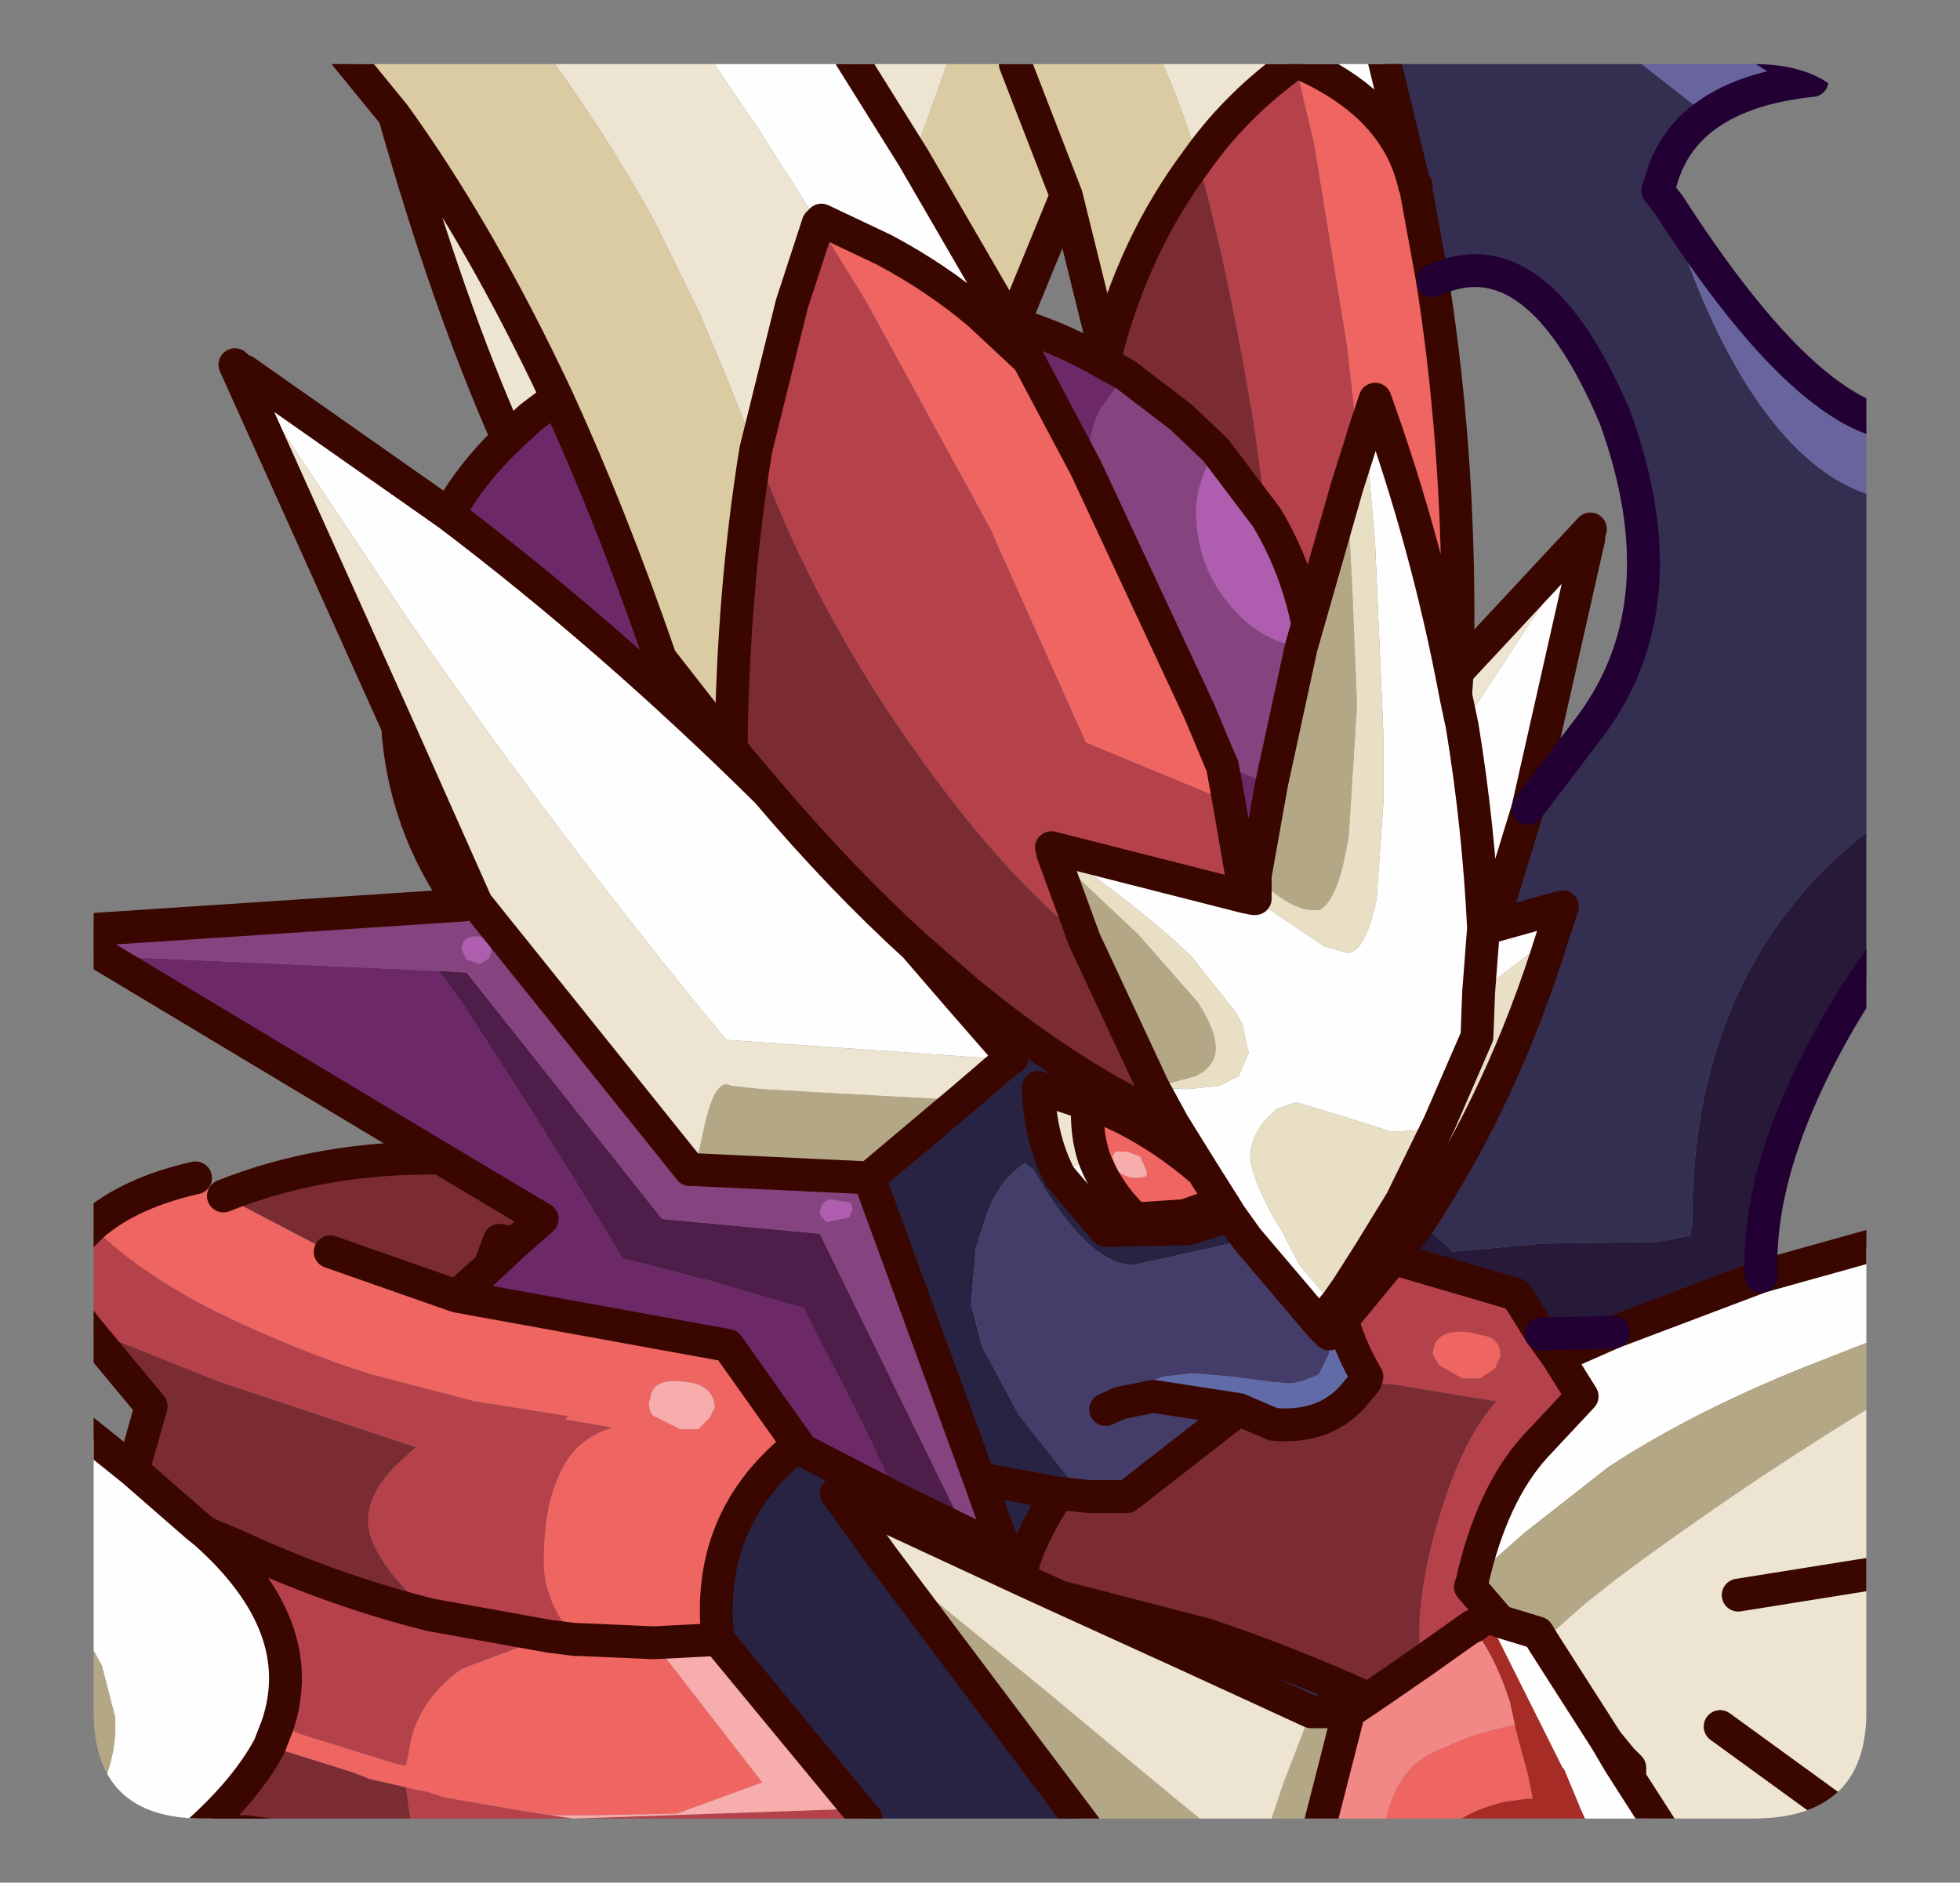 <?xml version="1.0" encoding="UTF-8" standalone="no"?>
<svg xmlns:ffdec="https://www.free-decompiler.com/flash" xmlns:xlink="http://www.w3.org/1999/xlink" ffdec:objectType="frame" height="57.3px" width="59.65px" xmlns="http://www.w3.org/2000/svg">
  <rect width="100%" height="100%" fill="#808080" stroke="none"/>
  <g transform="matrix(1.0, 0.0, 0.0, 1.0, 2.85, 1.95)">
    <clipPath id="clipPath0" transform="matrix(1.0, 0.0, 0.0, 1.0, 0.0, 0.0)">
      <path d="M50.5 0.0 Q53.95 0.0 53.95 3.3 L53.95 50.15 Q53.95 53.4 50.5 53.4 L3.3 53.4 Q0.0 53.4 0.0 50.15 L0.0 3.3 Q0.0 0.0 3.3 0.0 L50.5 0.0" fill="#000000" fill-rule="evenodd" stroke="none"/>
    </clipPath>
    <g clip-path="url(#clipPath0)">
      <use ffdec:characterId="2" height="57.3" transform="matrix(1.0, 0.0, 0.0, 1.0, -2.85, -1.95)" width="59.65" xlink:href="#shape1"/>
    </g>
    <use ffdec:characterId="3" height="53.4" transform="matrix(1.0, 0.0, 0.0, 1.0, 0.0, 0.0)" width="53.95" xlink:href="#shape2"/>
  </g>
  <defs>
    <g id="shape1" transform="matrix(1.0, 0.0, 0.0, 1.0, 2.85, 1.95)">
      <path d="M17.9 -1.45 L22.2 -1.45 23.45 -1.45 22.95 -0.35 24.95 2.85 27.85 7.85 28.45 9.0 26.95 7.6 Q25.65 6.5 24.05 5.65 L22.15 4.75 22.05 4.85 21.15 3.4 21.0 3.2 20.25 2.0 17.9 -1.45 M36.2 -1.45 L38.95 -1.45 40.2 3.7 Q39.65 1.2 36.55 -0.1 L36.2 -1.45 M50.75 36.9 L56.3 35.35 56.3 38.0 52.6 39.45 Q48.85 40.9 46.1 42.7 L43.55 44.7 42.7 45.45 41.95 46.2 Q42.55 43.55 43.85 42.1 L45.3 40.55 44.55 39.35 46.25 38.6 50.75 36.9 M48.45 54.85 L46.0 54.85 45.8 54.35 45.25 53.1 44.75 51.9 44.7 51.85 42.4 47.25 42.8 47.4 43.95 47.75 44.1 48.0 46.05 51.05 46.4 51.65 46.75 52.2 48.45 54.85 M1.9 54.85 L-1.25 54.85 Q0.8 52.35 0.65 50.3 L0.25 48.75 -0.05 48.2 Q-0.85 46.95 -2.35 45.45 L-2.35 39.95 1.2 42.8 3.15 44.5 3.4 44.7 Q6.6 47.55 5.6 50.55 L5.35 51.2 Q4.65 52.5 3.2 53.8 L2.4 54.5 2.35 54.5 1.9 54.85 M4.6 9.35 L10.8 13.7 Q15.75 17.45 20.5 22.15 22.75 24.8 25.0 26.85 L26.25 28.3 27.95 30.25 27.85 30.3 19.25 29.7 Q14.2 23.6 9.5 16.8 L4.9 9.9 4.6 9.35 M22.2 -1.45 L22.95 -0.35 22.2 -1.45 M43.65 22.65 L42.55 26.25 44.7 25.65 44.4 26.55 42.15 28.25 42.1 29.6 40.95 32.25 40.3 32.45 39.5 32.5 38.1 32.05 36.6 31.6 36.0 31.8 35.6 32.2 Q35.2 32.75 35.2 33.25 35.2 33.75 35.85 35.0 L36.15 35.5 36.7 36.55 37.75 37.8 37.35 38.4 35.1 35.75 34.6 35.05 34.35 34.65 33.75 33.7 32.85 32.25 32.25 31.15 33.25 31.2 34.25 31.1 34.85 30.8 35.15 30.1 34.95 29.2 34.75 28.85 33.4 27.15 Q31.55 25.4 29.15 23.85 L35.05 25.35 35.3 25.4 37.45 26.85 38.15 27.05 Q38.7 27.05 39.05 25.4 L39.05 25.35 39.25 22.5 39.25 20.35 39.0 14.6 38.7 11.1 39.0 10.2 Q40.6 14.65 41.45 19.2 L41.65 20.15 45.1 14.9 45.5 14.45 43.65 22.65 M42.55 26.25 L42.3 26.3 Q42.15 23.2 41.65 20.15 42.15 23.2 42.3 26.3 L42.55 26.25 M42.15 28.25 L42.3 26.3 42.15 28.25 M33.2 35.05 L33.3 35.45 30.8 35.5 29.4 33.85 Q29.85 33.5 30.45 33.3 30.85 34.35 31.7 35.15 L33.2 35.05" fill="#ffffff" fill-rule="evenodd" stroke="none"/>
      <path d="M14.1 10.15 Q15.75 13.75 17.25 18.1 L19.4 20.85 20.5 22.15 Q15.75 17.45 10.8 13.7 11.5 12.45 12.6 11.4 L13.3 10.75 14.1 10.15 M10.55 33.3 L0.3 27.15 10.5 27.6 11.2 28.55 13.2 31.65 14.45 33.65 16.1 36.35 17.1 36.6 18.4 36.95 18.65 37.0 21.2 37.75 21.6 37.85 22.85 40.3 23.6 41.8 24.5 43.7 21.4 42.1 21.5 42.1 19.3 39.0 11.05 37.5 12.05 36.6 12.8 35.9 13.65 35.15 10.55 33.3 M11.2 25.6 Q9.45 23.15 9.25 20.15 L11.65 25.55 11.2 25.6 M27.85 7.85 L28.0 7.9 Q29.5 8.35 30.85 9.15 L31.4 9.45 31.0 10.0 30.65 10.5 Q30.35 10.95 30.2 12.3 L28.45 9.0 27.85 7.85 M34.3 21.25 Q35.05 21.65 35.85 21.9 L35.35 24.7 35.35 25.35 35.3 25.4 35.05 25.35 34.55 22.45 34.35 21.35 34.3 21.25 M26.25 28.3 L25.0 26.85 26.55 28.2 26.25 28.3" fill="#6d2867" fill-rule="evenodd" stroke="none"/>
      <path d="M10.5 27.6 L11.35 27.65 17.3 35.15 22.1 35.6 26.55 44.7 24.5 43.7 23.6 41.8 22.85 40.3 21.6 37.85 21.2 37.75 18.65 37.0 18.4 36.95 17.1 36.6 16.1 36.35 14.45 33.65 13.2 31.65 11.2 28.55 10.5 27.6" fill="#4e1d4a" fill-rule="evenodd" stroke="none"/>
      <path d="M23.45 54.85 L10.4 54.85 9.8 54.55 9.5 52.45 10.2 52.6 10.65 52.75 12.95 53.15 13.9 53.3 14.6 53.4 23.25 53.1 23.5 53.4 23.45 54.85 M-0.2 38.5 L-0.7 37.85 -0.7 36.0 -0.05 35.35 Q1.1 36.55 3.2 37.7 5.0 38.65 7.45 39.55 L7.75 39.65 8.35 39.85 11.6 40.7 14.45 41.15 14.35 41.25 15.8 41.5 Q14.6 41.85 14.15 43.0 13.7 43.95 13.7 45.6 13.7 46.45 14.2 47.3 L14.4 47.5 14.65 47.95 13.85 47.85 11.85 48.6 11.2 48.85 Q10.55 49.3 10.15 49.9 9.8 50.4 9.65 51.05 L9.55 51.6 9.5 51.8 9.25 51.75 6.35 50.85 5.6 50.55 Q6.6 47.55 3.4 44.7 L4.35 45.1 Q7.15 46.4 10.05 47.15 L10.25 47.2 10.05 47.0 9.8 46.75 Q8.35 45.3 8.35 44.35 8.35 43.5 9.2 42.65 L9.8 42.1 3.8 40.1 -0.2 38.5 M36.55 -0.1 L37.15 2.45 38.15 8.6 38.5 11.75 38.15 12.85 36.95 17.05 Q36.6 15.3 35.7 13.8 L35.3 10.9 Q34.5 6.1 33.6 2.9 34.7 1.35 36.3 0.15 L36.55 -0.1 M38.0 38.25 L38.15 38.05 39.55 36.35 43.3 37.45 44.05 38.65 44.55 39.35 45.3 40.55 43.85 42.1 Q42.55 43.55 41.95 46.2 L41.9 46.35 Q41.55 46.55 41.75 46.9 L42.0 47.55 41.95 47.55 40.4 48.65 40.35 48.25 40.35 47.4 Q40.45 45.7 41.1 43.75 41.8 41.65 42.7 40.7 L42.05 40.6 39.65 40.2 39.15 40.15 38.7 40.1 38.75 39.95 Q38.3 39.2 38.0 38.25 M40.95 39.6 L41.65 40.0 42.2 40.0 42.65 39.7 42.8 39.35 Q42.85 38.95 42.5 38.75 L41.85 38.6 Q41.0 38.5 40.8 39.0 L40.75 39.25 40.95 39.6 M20.15 11.75 L21.25 7.3 22.05 4.85 23.5 7.2 27.35 14.25 27.45 14.5 30.2 20.65 34.55 22.45 35.05 25.35 29.15 23.85 29.2 24.05 30.15 26.65 Q28.35 25.2 26.5 22.9 22.25 17.55 20.15 11.75 M13.85 47.85 L10.25 47.2 13.85 47.85 M46.75 52.2 L46.4 51.65 46.5 51.6 46.75 51.85 46.75 52.2" fill="#b6414a" fill-rule="evenodd" stroke="none"/>
      <path d="M40.6 54.85 L39.1 54.85 Q39.25 52.75 40.1 51.85 40.5 51.45 41.2 51.2 42.0 50.8 43.25 50.55 L43.35 50.95 43.65 52.05 43.8 52.8 43.6 52.8 42.9 52.9 Q42.1 53.1 41.55 53.45 L41.0 54.0 40.6 54.85 M-0.05 35.35 Q1.1 34.35 3.1 33.9 L3.95 34.45 7.2 36.15 11.05 37.5 19.3 39.0 21.5 42.1 21.4 42.1 21.35 42.1 Q18.6 44.35 19.0 47.95 L17.05 48.05 14.75 47.95 14.65 47.95 14.75 47.95 17.05 48.05 20.35 52.3 17.75 53.25 15.3 53.3 13.9 53.3 12.95 53.15 10.65 52.75 10.2 52.6 9.5 52.45 8.4 52.2 7.9 52.0 5.35 51.2 5.6 50.55 6.35 50.85 9.25 51.75 9.5 51.8 9.55 51.6 9.65 51.05 Q9.8 50.4 10.15 49.9 10.55 49.3 11.2 48.85 L11.85 48.6 13.85 47.85 14.65 47.95 14.4 47.5 14.2 47.3 Q13.7 46.45 13.7 45.6 13.7 43.95 14.15 43.0 14.6 41.85 15.8 41.5 L14.35 41.25 14.45 41.15 11.6 40.7 8.35 39.85 7.75 39.65 7.45 39.55 Q5.0 38.65 3.2 37.7 1.1 36.55 -0.05 35.35 M41.5 18.5 L41.45 19.2 Q40.6 14.65 39.0 10.2 L38.7 11.1 38.5 11.75 38.15 8.6 37.15 2.45 36.55 -0.1 Q39.65 1.2 40.2 3.7 L40.25 3.7 40.25 3.85 40.75 6.6 Q41.65 12.35 41.5 18.5 M40.95 39.6 L40.75 39.25 40.8 39.0 Q41.0 38.5 41.85 38.6 L42.5 38.75 Q42.85 38.95 42.8 39.35 L42.65 39.7 42.2 40.0 41.65 40.0 40.95 39.6 M42.0 47.55 L41.75 46.9 Q41.55 46.55 41.9 46.35 L42.8 47.4 42.4 47.25 42.0 47.55 M30.2 12.3 L33.65 19.7 34.3 21.25 34.35 21.35 34.55 22.45 30.2 20.65 27.45 14.5 27.35 14.25 23.5 7.2 22.05 4.85 22.15 4.75 24.05 5.65 Q25.65 6.5 26.95 7.6 L28.45 9.0 30.2 12.3 M16.9 40.75 Q16.9 41.05 17.05 41.15 L17.85 41.55 18.4 41.55 18.75 41.2 18.9 40.9 18.9 40.85 Q18.85 40.15 17.9 40.1 17.05 40.0 16.95 40.55 L16.9 40.75 M31.1 33.1 L31.0 33.25 31.15 33.7 Q31.45 33.9 31.7 33.9 L31.8 33.9 32.05 33.85 32.05 33.7 31.85 33.25 31.45 33.1 31.1 33.1 M34.35 34.65 L33.2 35.05 31.7 35.15 Q30.85 34.35 30.45 33.3 30.2 32.55 30.25 31.65 30.8 31.8 31.3 32.05 32.6 32.7 33.75 33.7 L34.35 34.65 M46.5 51.6 L46.4 51.65 46.05 51.05 46.5 51.6" fill="#ef6562" fill-rule="evenodd" stroke="none"/>
      <path d="M56.3 38.0 L56.3 39.55 Q51.05 42.6 46.35 46.1 L45.4 46.85 44.1 48.0 43.95 47.75 42.8 47.4 41.9 46.35 41.95 46.2 42.7 45.45 43.55 44.7 46.1 42.7 Q48.85 40.9 52.6 39.45 L56.3 38.0 M37.0 54.85 L31.1 54.85 30.7 54.35 24.05 45.5 28.9 49.45 31.6 51.7 33.05 52.9 35.25 54.7 35.35 54.8 35.5 54.45 36.2 52.35 37.05 50.15 38.2 50.15 37.0 54.85 M-1.25 54.85 L-2.35 54.85 -2.35 45.45 Q-0.85 46.95 -0.05 48.2 L0.25 48.75 0.65 50.3 Q0.8 52.35 -1.25 54.85 M35.85 21.9 L36.75 17.75 36.95 17.05 38.15 12.85 38.15 13.05 38.3 15.85 38.45 19.5 38.2 23.45 Q37.9 25.45 37.3 25.75 L37.1 25.75 Q36.55 25.75 35.7 25.05 L35.6 24.95 35.35 24.7 35.85 21.9 M23.6 33.9 L18.3 33.65 18.55 32.5 Q18.9 30.8 19.4 31.1 L20.35 31.2 22.1 31.3 25.75 31.5 26.45 31.5 23.6 33.9 M29.2 24.05 L31.8 26.5 33.6 28.55 Q34.15 29.4 34.15 29.95 34.15 30.5 33.55 30.8 L32.25 31.15 30.15 26.65 29.2 24.05" fill="#b5a886" fill-rule="evenodd" stroke="none"/>
      <path d="M9.15 1.55 Q11.75 5.15 14.1 10.15 L13.3 10.75 12.6 11.4 Q10.8 7.35 9.15 1.55 M20.15 11.75 L19.1 9.15 18.55 7.85 18.45 7.6 17.1 4.85 Q15.35 1.65 12.95 -1.45 L17.9 -1.45 20.25 2.0 21.0 3.2 21.15 3.4 22.05 4.85 21.25 7.3 20.15 11.75 M23.45 -1.45 L26.5 -1.45 26.35 -1.05 24.95 2.85 22.95 -0.35 23.45 -1.45 M31.75 -1.45 L36.2 -1.45 36.55 -0.1 36.3 0.15 Q34.7 1.35 33.6 2.9 32.75 0.1 31.75 -1.45 M56.3 39.55 L56.3 45.6 56.3 54.85 55.35 54.85 48.45 54.85 46.75 52.2 46.75 51.85 46.5 51.6 46.05 51.05 44.1 48.0 45.4 46.85 46.35 46.1 Q51.05 42.6 56.3 39.55 M9.25 20.15 L4.3 9.15 4.45 9.3 4.6 9.35 4.9 9.9 9.5 16.8 Q14.2 23.6 19.25 29.7 L27.85 30.3 26.45 31.5 25.75 31.5 22.1 31.3 20.35 31.2 19.4 31.1 Q18.9 30.8 18.55 32.5 L18.3 33.65 18.15 33.65 11.65 25.55 9.25 20.15 M41.5 18.5 L45.55 14.15 45.5 14.35 45.5 14.45 45.1 14.9 41.65 20.15 41.45 19.2 41.5 18.5 M50.05 46.6 L56.3 45.6 50.05 46.6 M35.35 25.35 L35.35 25.4 35.3 25.4 35.35 25.35 M34.35 34.65 L34.6 35.05 33.3 35.45 33.2 35.05 34.35 34.65 M30.25 31.65 Q30.2 32.55 30.45 33.3 29.85 33.5 29.4 33.85 28.8 32.7 28.75 31.15 L30.25 31.65 M24.05 45.5 L22.6 43.5 28.2 46.1 29.4 46.65 33.35 48.45 37.05 50.15 36.2 52.35 35.5 54.45 35.35 54.8 35.25 54.7 33.05 52.9 31.6 51.7 28.9 49.45 24.05 45.5 M49.5 50.6 L55.35 54.85 49.5 50.6" fill="#eee6d2" fill-rule="evenodd" stroke="none"/>
      <path d="M34.15 11.75 L35.7 13.8 Q36.6 15.3 36.95 17.05 L36.75 17.75 36.15 17.6 Q35.3 17.3 34.7 16.6 33.55 15.35 33.55 13.6 33.55 12.75 34.15 11.75 M11.75 27.4 L11.35 27.25 11.2 26.95 Q11.2 26.55 11.65 26.55 12.1 26.55 12.1 27.0 L12.05 27.2 11.75 27.4 M22.4 34.55 L23.05 34.65 23.1 34.85 23.0 35.1 22.3 35.25 22.1 35.0 Q22.1 34.65 22.4 34.55" fill="#b05eb0" fill-rule="evenodd" stroke="none"/>
      <path d="M30.55 54.85 L23.45 54.85 23.5 53.4 23.25 53.1 19.0 47.95 Q18.6 44.35 21.35 42.1 L21.4 42.1 24.5 43.7 26.55 44.7 27.75 45.3 26.95 43.05 23.6 33.9 26.45 31.5 27.85 30.3 27.95 30.25 26.25 28.3 26.55 28.2 Q29.75 30.85 32.85 32.25 L33.75 33.7 Q32.6 32.7 31.3 32.05 30.8 31.8 30.25 31.65 L28.75 31.15 Q28.8 32.7 29.4 33.85 L30.8 35.5 33.3 35.45 34.6 35.05 35.1 35.75 34.95 35.8 34.15 36.0 31.65 36.55 31.55 36.55 Q30.2 36.45 28.6 33.65 L28.35 33.45 Q27.55 33.95 27.15 35.1 L26.85 36.05 26.7 37.75 27.05 39.05 28.15 41.1 29.65 43.0 30.3 43.6 29.35 43.5 Q28.3 45.15 28.2 46.1 L22.6 43.5 24.05 45.5 30.7 54.35 30.55 54.85 M9.55 54.85 L6.35 54.85 6.8 54.1 8.95 54.65 9.55 54.85 M12.8 35.9 L12.05 36.6 12.35 35.8 12.8 35.9 M26.95 43.05 L29.35 43.5 26.95 43.05 M29.4 46.65 L33.85 47.8 33.35 48.45 29.4 46.65" fill="#282343" fill-rule="evenodd" stroke="none"/>
      <path d="M38.95 -1.45 L45.25 -1.45 49.1 1.55 Q48.05 2.3 47.7 3.55 L47.6 3.85 47.95 4.3 Q48.9 7.5 50.3 9.75 52.55 13.3 55.3 13.3 L56.3 13.25 56.3 22.05 Q54.1 22.95 52.3 24.9 48.65 28.9 48.65 35.2 L48.6 35.65 47.6 35.85 44.1 35.9 41.35 36.15 41.1 35.9 40.35 35.25 Q42.9 31.4 44.4 26.55 L44.7 25.65 42.55 26.25 43.65 22.65 45.55 20.15 Q48.35 16.4 46.3 10.75 43.9 5.1 40.75 6.6 L40.25 3.85 40.25 3.7 40.2 3.7 38.95 -1.45 M31.1 54.85 L30.55 54.85 30.7 54.35 31.1 54.85 M6.35 54.85 L3.8 54.85 Q4.25 54.7 4.55 54.0 L4.65 53.8 6.8 54.1 6.35 54.85 M3.0 54.85 L1.9 54.85 2.35 54.5 2.4 54.5 Q2.6 54.75 3.0 54.85 M33.85 47.8 Q36.25 48.6 38.8 49.75 L38.2 50.15 37.05 50.15 33.35 48.45 33.85 47.8" fill="#342e50" fill-rule="evenodd" stroke="none"/>
      <path d="M0.3 27.15 L-0.95 26.4 11.2 25.6 11.65 25.55 18.15 33.65 18.3 33.65 23.6 33.9 26.95 43.05 27.75 45.3 26.55 44.7 22.1 35.6 17.3 35.15 11.35 27.65 10.5 27.6 0.3 27.15 M31.4 9.45 L33.1 10.75 34.15 11.75 Q33.55 12.75 33.55 13.6 33.55 15.35 34.7 16.6 35.3 17.3 36.15 17.6 L36.75 17.75 35.85 21.9 Q35.05 21.65 34.3 21.25 L33.65 19.7 30.2 12.3 Q30.35 10.95 30.65 10.5 L31.0 10.0 31.4 9.45 M11.75 27.4 L12.05 27.2 12.1 27.0 Q12.1 26.55 11.65 26.55 11.2 26.55 11.2 26.95 L11.35 27.25 11.75 27.4 M22.4 34.55 Q22.1 34.65 22.1 35.0 L22.3 35.25 23.0 35.1 23.1 34.85 23.05 34.65 22.4 34.55" fill="#864480" fill-rule="evenodd" stroke="none"/>
      <path d="M17.05 48.05 L19.0 47.95 23.25 53.1 14.6 53.4 13.9 53.3 15.3 53.3 17.75 53.25 20.35 52.3 17.05 48.05 M16.9 40.75 L16.95 40.55 Q17.05 40.0 17.9 40.1 18.85 40.15 18.9 40.85 L18.9 40.9 18.75 41.2 18.4 41.55 17.85 41.55 17.05 41.15 Q16.9 41.05 16.9 40.75 M31.1 33.1 L31.45 33.1 31.85 33.25 32.05 33.7 32.05 33.85 31.8 33.9 31.7 33.9 Q31.45 33.9 31.15 33.7 L31.0 33.25 31.1 33.1" fill="#f7aeac" fill-rule="evenodd" stroke="none"/>
      <path d="M19.4 20.85 Q19.45 16.1 20.15 11.75 22.25 17.55 26.5 22.9 28.35 25.2 30.15 26.65 L32.25 31.15 32.85 32.25 Q29.75 30.85 26.55 28.2 L25.0 26.85 Q22.75 24.8 20.5 22.15 L19.4 20.85 M10.4 54.85 L9.55 54.85 8.95 54.65 6.8 54.1 4.65 53.8 3.2 53.8 Q4.65 52.5 5.35 51.2 L7.9 52.0 8.4 52.2 9.5 52.45 9.8 54.55 10.4 54.85 M1.2 42.8 L1.75 40.85 -0.2 38.5 3.8 40.1 9.8 42.1 9.2 42.65 Q8.35 43.5 8.35 44.35 8.35 45.3 9.8 46.75 L10.05 47.0 10.25 47.2 10.05 47.15 Q7.15 46.4 4.35 45.1 L3.4 44.7 3.15 44.5 1.2 42.8 M3.95 34.45 Q6.95 33.25 10.55 33.3 L13.65 35.15 12.8 35.9 12.35 35.8 12.05 36.6 11.05 37.5 7.2 36.15 3.95 34.45 M38.7 40.1 L39.15 40.15 39.65 40.2 42.05 40.6 42.7 40.7 Q41.8 41.65 41.1 43.75 40.45 45.7 40.35 47.4 L40.35 48.25 40.4 48.65 38.8 49.75 Q36.25 48.6 33.85 47.8 L29.4 46.65 28.2 46.1 Q28.3 45.15 29.35 43.5 L30.3 43.6 31.45 43.6 34.85 40.95 35.9 41.4 Q37.55 41.55 38.45 40.4 L38.7 40.1 M31.4 9.45 L30.85 9.15 30.8 8.85 Q31.65 5.5 33.6 2.9 34.5 6.1 35.3 10.9 L35.7 13.8 34.15 11.75 33.1 10.75 31.4 9.45" fill="#7a2c32" fill-rule="evenodd" stroke="none"/>
      <path d="M3.8 54.85 L3.0 54.85 Q2.6 54.75 2.4 54.5 L3.2 53.8 4.65 53.8 4.55 54.0 Q4.25 54.7 3.8 54.85" fill="#6a5f9b" fill-rule="evenodd" stroke="none"/>
      <path d="M6.7 -1.45 L12.95 -1.45 Q15.35 1.65 17.1 4.85 L18.45 7.6 18.55 7.85 19.1 9.15 20.15 11.75 Q19.45 16.1 19.4 20.85 L17.25 18.1 Q15.75 13.75 14.1 10.15 11.75 5.15 9.15 1.55 L6.7 -1.45 M26.5 -1.45 L31.75 -1.45 Q32.75 0.1 33.6 2.9 31.65 5.5 30.8 8.85 L29.6 4.0 28.0 7.9 27.85 7.85 24.95 2.85 26.35 -1.05 26.5 -1.45 M28.05 0.0 L29.6 4.0 28.05 0.0 M-2.35 3.7 L-2.35 -1.45 -1.4 -1.45 -1.6 -0.25 Q-1.85 2.0 -2.35 3.7" fill="#dccca3" fill-rule="evenodd" stroke="none"/>
      <path d="M37.35 38.4 L37.6 38.65 37.6 39.25 37.3 39.85 37.25 39.9 36.75 40.1 36.7 40.1 36.5 40.15 36.3 40.15 35.75 40.1 34.65 39.95 33.45 39.85 32.55 39.95 31.55 40.35 31.45 40.4 30.7 40.8 30.8 40.95 31.25 40.75 32.25 40.55 34.85 40.95 31.45 43.6 30.3 43.6 29.65 43.0 28.15 41.1 27.05 39.05 26.7 37.75 26.85 36.05 27.15 35.1 Q27.55 33.95 28.35 33.45 L28.6 33.65 Q30.2 36.45 31.55 36.55 L31.65 36.55 34.15 36.0 34.95 35.8 35.1 35.75 37.35 38.4" fill="#443d69" fill-rule="evenodd" stroke="none"/>
      <path d="M37.6 38.65 L38.0 38.25 Q38.3 39.2 38.75 39.95 L38.7 40.1 38.45 40.4 Q37.55 41.55 35.9 41.4 L34.85 40.95 32.25 40.55 31.25 40.75 30.8 40.95 30.7 40.8 31.45 40.4 31.55 40.35 32.55 39.95 33.45 39.85 34.65 39.95 35.75 40.1 36.3 40.15 36.5 40.15 36.7 40.1 36.75 40.1 37.25 39.9 37.3 39.85 37.6 39.25 37.6 38.65" fill="#606ba9" fill-rule="evenodd" stroke="none"/>
      <path d="M56.3 22.05 L56.3 25.05 Q54.6 26.55 53.0 29.35 50.6 33.6 50.75 36.9 L46.25 38.6 44.05 38.65 43.3 37.45 39.55 36.35 40.35 35.25 41.1 35.9 41.35 36.15 44.1 35.9 47.6 35.85 48.6 35.65 48.65 35.2 Q48.65 28.9 52.3 24.9 54.1 22.95 56.3 22.05" fill="#271a38" fill-rule="evenodd" stroke="none"/>
      <path d="M45.25 -1.45 L49.25 -1.45 52.3 0.5 Q50.3 0.7 49.1 1.55 L45.25 -1.45 M47.95 4.3 Q53.1 12.3 56.3 10.75 L56.3 13.25 55.3 13.3 Q52.55 13.3 50.3 9.75 48.9 7.5 47.95 4.3 M56.3 2.0 L56.3 3.65 Q55.7 3.05 54.9 2.4 L56.3 2.0" fill="#68649f" fill-rule="evenodd" stroke="none"/>
      <path d="M46.0 54.85 L40.6 54.85 41.0 54.0 41.55 53.45 Q42.1 53.1 42.9 52.9 L43.6 52.8 43.8 52.8 43.65 52.05 43.35 50.95 43.25 50.55 43.2 50.3 43.1 49.85 Q42.7 48.6 42.1 47.75 L41.95 47.55 42.0 47.55 42.4 47.25 44.7 51.85 44.75 51.9 45.25 53.1 45.8 54.35 46.0 54.85" fill="#a92c26" fill-rule="evenodd" stroke="none"/>
      <path d="M44.4 26.55 Q42.9 31.4 40.35 35.25 L39.55 36.35 38.15 38.05 38.0 38.25 37.6 38.65 37.35 38.4 37.75 37.8 37.8 37.75 38.15 37.25 38.85 36.15 39.8 34.6 40.95 32.25 39.8 34.6 38.85 36.15 38.15 37.25 37.8 37.75 37.75 37.8 36.7 36.55 36.15 35.5 35.85 35.0 Q35.2 33.75 35.2 33.25 35.2 32.75 35.6 32.2 L36.0 31.8 36.6 31.6 38.1 32.05 39.5 32.5 40.3 32.45 40.95 32.25 42.1 29.6 42.15 28.25 44.4 26.55 M38.5 11.75 L38.7 11.1 39.0 14.6 39.25 20.35 39.25 22.5 39.05 25.35 39.05 25.4 Q38.7 27.05 38.15 27.05 L37.45 26.85 35.3 25.4 35.35 25.4 35.35 25.35 35.35 24.7 35.6 24.95 35.7 25.05 Q36.55 25.75 37.1 25.75 L37.3 25.75 Q37.9 25.45 38.2 23.45 L38.45 19.5 38.3 15.85 38.15 13.05 38.15 12.85 38.5 11.75 M29.2 24.05 L29.15 23.85 Q31.55 25.4 33.4 27.15 L34.75 28.85 34.95 29.2 35.15 30.1 34.85 30.8 34.25 31.1 33.25 31.2 32.25 31.15 33.55 30.8 Q34.15 30.5 34.15 29.95 34.15 29.4 33.6 28.55 L31.8 26.5 29.2 24.05" fill="#eae0c6" fill-rule="evenodd" stroke="none"/>
      <path d="M39.1 54.85 L37.0 54.85 38.2 50.15 38.8 49.75 40.4 48.65 41.95 47.55 42.1 47.75 Q42.7 48.6 43.1 49.85 L43.2 50.3 43.25 50.55 Q42.0 50.8 41.2 51.2 40.5 51.45 40.1 51.85 39.25 52.75 39.1 54.85" fill="#f28986" fill-rule="evenodd" stroke="none"/>
      <path d="M6.7 -1.45 L9.15 1.55 Q11.75 5.15 14.1 10.15 15.75 13.75 17.25 18.1 L19.4 20.85 Q19.45 16.1 20.15 11.75 L21.25 7.3 22.05 4.85 22.15 4.75 24.05 5.65 Q25.65 6.5 26.95 7.6 L28.45 9.0 27.85 7.85 28.0 7.9 29.6 4.0 28.05 0.0 M50.75 36.9 L56.3 35.35 M-2.35 39.95 L1.2 42.8 1.75 40.85 -0.2 38.5 -0.7 37.85 -0.7 36.0 -0.05 35.35 Q1.1 34.35 3.1 33.9 M3.95 34.45 Q6.95 33.25 10.55 33.3 L0.3 27.15 -0.95 26.4 11.2 25.6 Q9.45 23.15 9.25 20.15 L4.3 9.15 4.45 9.3 4.6 9.35 10.8 13.7 Q11.5 12.45 12.6 11.4 10.8 7.35 9.15 1.55 M24.95 2.85 L27.85 7.85 M22.95 -0.35 L24.95 2.85 M22.95 -0.35 L22.2 -1.45 M-2.35 3.7 Q-1.85 2.0 -1.6 -0.25 L-1.4 -1.45 M43.65 22.65 L42.55 26.25 44.7 25.65 44.4 26.55 Q42.9 31.4 40.35 35.25 L39.55 36.35 38.15 38.05 38.0 38.25 Q38.3 39.2 38.75 39.95 L38.7 40.1 38.45 40.4 Q37.55 41.55 35.9 41.4 L34.85 40.95 32.25 40.55 31.25 40.75 30.8 40.95 M41.5 18.5 L45.55 14.15 45.5 14.35 45.5 14.45 43.65 22.65 M41.65 20.15 Q42.15 23.2 42.3 26.3 L42.55 26.25 M41.45 19.2 L41.65 20.15 M41.45 19.2 L41.5 18.5 Q41.65 12.35 40.75 6.6 L40.25 3.85 40.25 3.7 40.2 3.7 Q39.65 1.2 36.55 -0.1 L36.3 0.15 Q34.7 1.35 33.6 2.9 31.65 5.5 30.8 8.85 L30.85 9.15 Q29.5 8.35 28.0 7.9 M38.5 11.75 L38.7 11.1 39.0 10.2 Q40.6 14.65 41.45 19.2 M42.3 26.3 L42.15 28.25 42.1 29.6 40.95 32.25 39.8 34.6 38.85 36.15 38.15 37.25 37.8 37.75 37.75 37.8 37.35 38.4 37.6 38.65 38.0 38.25 M44.05 38.65 L43.3 37.45 39.55 36.35 M44.55 39.35 L44.05 38.65 M46.25 38.6 L50.75 36.9 M40.4 48.65 L41.95 47.55 42.0 47.55 42.4 47.25 42.8 47.4 41.9 46.35 41.95 46.2 Q42.55 43.55 43.85 42.1 L45.3 40.55 44.55 39.35 46.25 38.6 M42.8 47.4 L43.95 47.75 44.1 48.0 46.05 51.05 46.4 51.65 46.75 52.2 46.75 51.85 46.5 51.6 46.05 51.05 M56.3 45.6 L50.05 46.6 M30.85 9.15 L31.4 9.45 33.1 10.75 34.15 11.75 35.7 13.8 Q36.6 15.3 36.95 17.05 L36.75 17.75 35.85 21.9 35.35 24.7 35.35 25.35 35.3 25.4 35.05 25.35 34.55 22.45 34.35 21.35 34.3 21.25 33.65 19.7 30.2 12.3 28.45 9.0 M29.2 24.05 L29.15 23.85 35.05 25.35 M38.15 12.85 L36.95 17.05 M38.15 12.85 L38.5 11.75 M29.6 4.0 L30.8 8.85 M12.6 11.4 L13.3 10.75 14.1 10.15 M27.85 30.3 L27.95 30.25 26.25 28.3 25.0 26.85 Q22.75 24.8 20.5 22.15 15.75 17.45 10.8 13.7 M11.2 25.6 L11.65 25.55 9.25 20.15 M24.5 43.7 L26.55 44.7 27.75 45.3 26.95 43.05 23.6 33.9 18.3 33.65 18.15 33.65 11.65 25.55 M12.8 35.9 L13.65 35.15 10.55 33.3 M12.05 36.6 L12.8 35.9 12.35 35.8 12.05 36.6 11.05 37.5 19.3 39.0 21.5 42.1 21.4 42.1 24.5 43.7 M14.65 47.95 L14.75 47.95 17.05 48.05 19.0 47.95 Q18.6 44.35 21.35 42.1 L21.4 42.1 M1.2 42.8 L3.15 44.5 3.4 44.7 4.35 45.1 Q7.15 46.4 10.05 47.15 L10.25 47.2 13.85 47.85 14.65 47.95 M11.05 37.5 L7.2 36.15 M35.3 25.4 L35.35 25.4 35.35 25.35 M32.25 31.15 L30.15 26.65 29.2 24.05 M32.85 32.25 L32.25 31.15 M30.3 43.6 L31.45 43.6 34.85 40.95 M34.6 35.05 L34.35 34.65 33.2 35.05 31.7 35.15 Q30.85 34.35 30.45 33.3 30.2 32.55 30.25 31.65 L28.75 31.15 Q28.8 32.7 29.4 33.85 L30.8 35.5 33.3 35.45 34.6 35.05 35.1 35.75 37.35 38.4 M33.75 33.7 L32.85 32.25 Q29.75 30.85 26.55 28.2 L26.25 28.3 M34.35 34.65 L33.75 33.7 Q32.6 32.7 31.3 32.05 30.8 31.8 30.25 31.65 M25.0 26.85 L26.55 28.2 M26.45 31.5 L23.6 33.9 M27.85 30.3 L26.45 31.5 M24.05 45.5 L22.6 43.5 28.2 46.1 Q28.3 45.15 29.35 43.5 L26.95 43.05 M28.2 46.1 L29.4 46.65 33.85 47.8 Q36.25 48.6 38.8 49.75 L40.4 48.65 M30.3 43.6 L29.35 43.5 M37.05 50.15 L33.35 48.45 29.4 46.65 M19.4 20.85 L20.5 22.15 M38.2 50.15 L37.0 54.85 M38.2 50.15 L38.8 49.75 M37.05 50.15 L38.2 50.15 M31.1 54.85 L30.7 54.35 24.05 45.5 M23.45 54.85 L23.5 53.4 23.25 53.1 19.0 47.95 M5.35 51.2 Q4.65 52.5 3.2 53.8 L4.65 53.8 6.8 54.1 8.95 54.65 9.55 54.85 M5.6 50.55 L5.35 51.2 M2.4 54.5 L2.35 54.5 1.9 54.85 M3.2 53.8 L2.4 54.5 M46.75 52.2 L48.45 54.85 M55.35 54.85 L49.5 50.6 M3.4 44.7 Q6.6 47.55 5.6 50.55 M40.2 3.7 L38.95 -1.45" fill="none" stroke="#390600" stroke-linecap="round" stroke-linejoin="round" stroke-width="1.0"/>
      <path d="M49.25 -1.45 L52.3 0.5 Q50.3 0.7 49.1 1.55 48.05 2.3 47.7 3.55 L47.6 3.85 47.95 4.3 Q53.1 12.3 56.3 10.75 M56.3 25.05 Q54.6 26.55 53.0 29.35 50.6 33.6 50.75 36.9 M56.3 2.0 L54.9 2.4 Q55.7 3.05 56.3 3.65 M40.75 6.6 Q43.9 5.1 46.3 10.75 48.35 16.4 45.55 20.15 L43.65 22.65 M44.05 38.65 L46.25 38.6" fill="none" stroke="#230033" stroke-linecap="round" stroke-linejoin="round" stroke-width="1.0"/>
    </g>
    <g id="shape2" transform="matrix(1.0, 0.0, 0.0, 1.0, 0.0, 0.0)">
      <path d="M50.5 0.0 Q53.95 0.0 53.95 3.3 L53.95 50.15 Q53.95 53.4 50.5 53.4 L3.3 53.4 Q0.0 53.4 0.0 50.15 L0.0 3.3 Q0.0 0.0 3.3 0.0 L50.5 0.0" fill="#000000" fill-opacity="0.004" fill-rule="evenodd" stroke="none"/>
    </g>
  </defs>
</svg>
